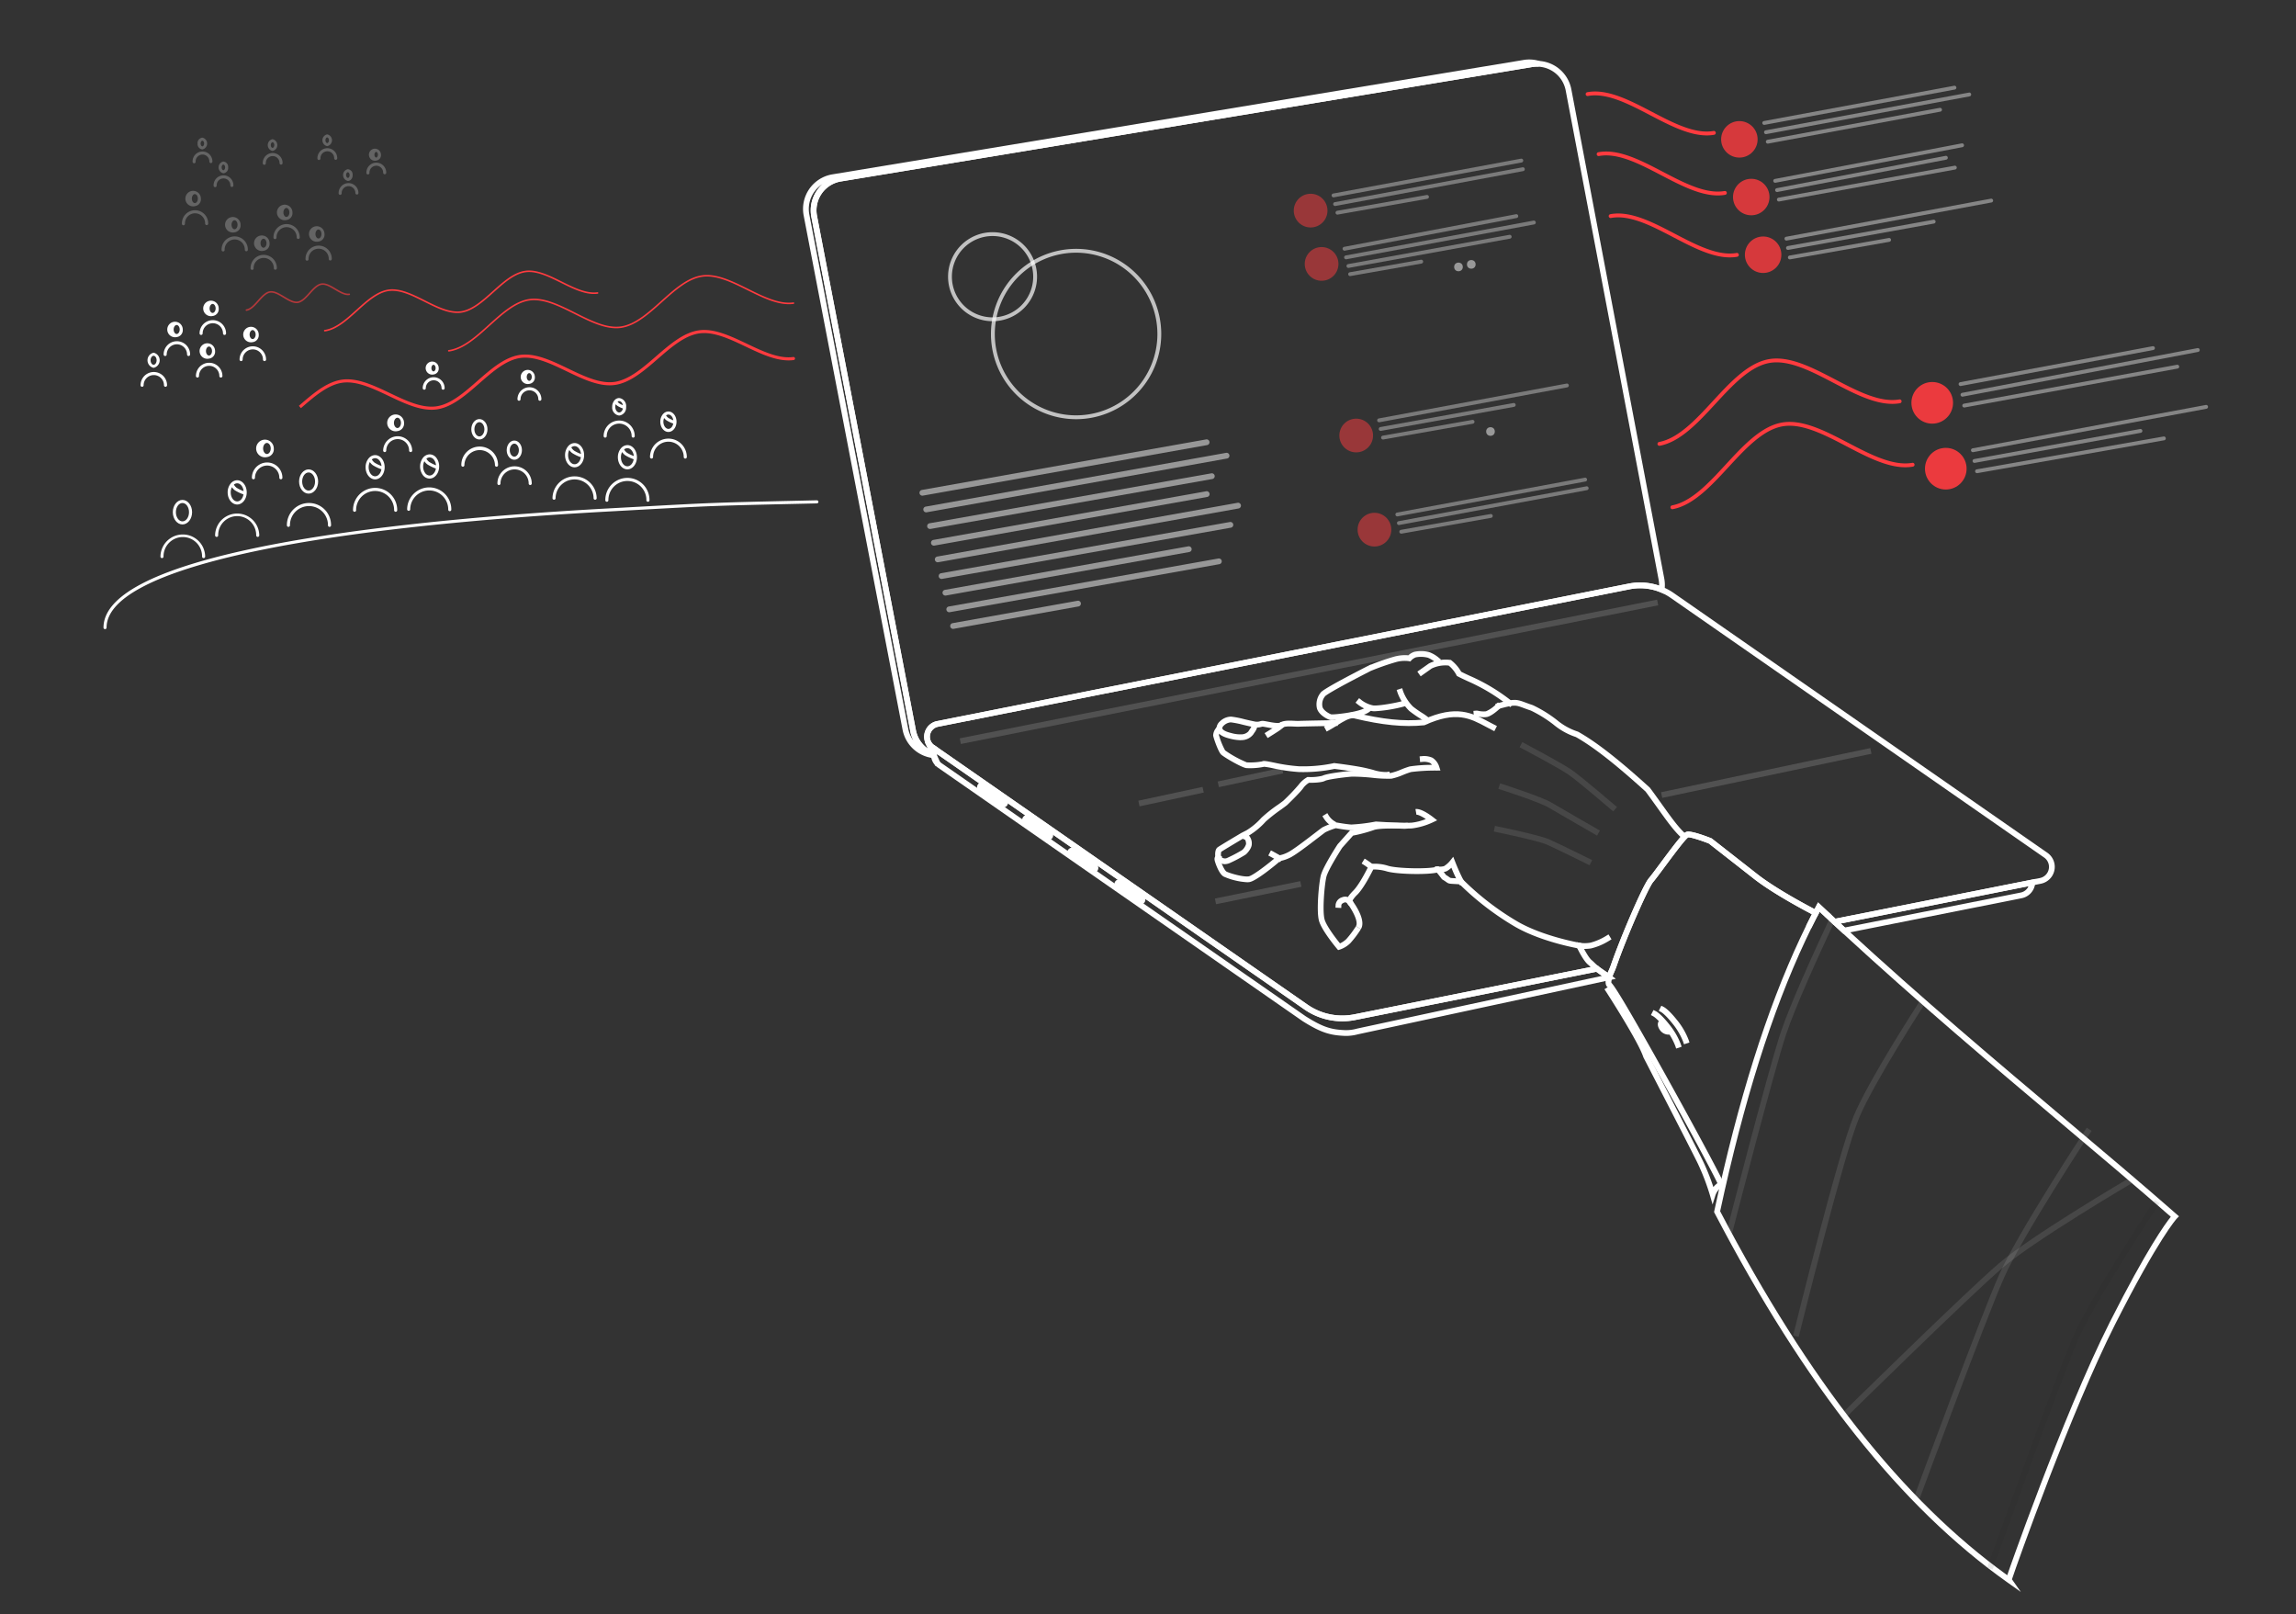 <svg xmlns="http://www.w3.org/2000/svg" viewBox="0 0 747.075 525.053"><rect x="0" y="0" width="747.075" height="525.053" fill="#333333" stroke="none"/><defs><style>.a{fill:#fff;}.b{opacity:0.24;}.c{opacity:0.15;}.d{opacity:0.35;}.e{opacity:0.49;}.f{opacity:0.4;}.g{opacity:0.1;}.h{fill:#1d1d1b;}.i{opacity:0.7;}.j{fill:#ff3b3f;}.k{opacity:0.63;}.l{opacity:0.5;}.m{opacity:0.8;}.n{opacity:0.9;}</style></defs><title>landing_illustration_mobie</title><path class="a" d="M100.417,160.584c-1.711,0-3.1-1.77-3.1-3.945s1.392-3.946,3.1-3.946,3.1,1.77,3.1,3.946S102.128,160.584,100.417,160.584Zm0-6.89c-1.159,0-2.1,1.321-2.1,2.945s.943,2.944,2.1,2.944,2.1-1.321,2.1-2.944S101.576,153.694,100.417,153.694Z"/><path class="a" d="M107.215,171.394a.5.5,0,0,1-.5-.5,6.184,6.184,0,1,0-12.367,0,.5.5,0,0,1-1,0,7.185,7.185,0,1,1,14.369,0A.5.5,0,0,1,107.215,171.394Z"/><path class="a" d="M59.366,170.605c-1.73,0-3.137-1.79-3.137-3.99s1.407-3.99,3.137-3.99,3.137,1.79,3.137,3.99S61.095,170.605,59.366,170.605Zm0-6.979c-1.178,0-2.136,1.341-2.136,2.989s.958,2.989,2.136,2.989,2.136-1.341,2.136-2.989S60.543,163.626,59.366,163.626Z"/><path class="a" d="M66.252,181.556a.5.5,0,0,1-.5-.5,6.271,6.271,0,1,0-12.541,0,.5.5,0,0,1-1,0,7.272,7.272,0,0,1,14.543,0A.5.5,0,0,1,66.252,181.556Z"/><path class="a" d="M155.986,142.97c-1.451,0-2.632-1.49-2.632-3.321s1.18-3.321,2.632-3.321,2.631,1.49,2.631,3.321S157.436,142.97,155.986,142.97Zm0-5.641c-.884,0-1.631,1.062-1.631,2.32s.747,2.32,1.631,2.32,1.63-1.063,1.63-2.32S156.869,137.329,155.986,137.329Z"/><path class="a" d="M161.552,151.822a.5.5,0,0,1-.5-.5,4.973,4.973,0,0,0-9.945,0,.5.5,0,0,1-1,0,5.974,5.974,0,1,1,11.947,0A.5.5,0,0,1,161.552,151.822Z"/><path class="a" d="M172.209,124.88a2.3,2.3,0,1,1,1.821-2.249A2.072,2.072,0,0,1,172.209,124.88Zm0-3.5c-.445,0-.821.572-.821,1.248s.376,1.248.821,1.248.82-.571.82-1.248S172.654,121.383,172.209,121.383Z"/><path class="a" d="M175.659,130.367a.5.5,0,0,1-.5-.5,2.892,2.892,0,1,0-5.784,0,.5.5,0,0,1-1,0,3.893,3.893,0,1,1,7.787,0A.5.5,0,0,1,175.659,130.367Z"/><path class="a" d="M129.323,140.241a2.741,2.741,0,1,1,2.143-2.675A2.457,2.457,0,0,1,129.323,140.241Zm0-4.35c-.619,0-1.143.767-1.143,1.674s.523,1.674,1.143,1.674,1.142-.767,1.142-1.674S129.943,135.892,129.323,135.892Z"/><path class="a" d="M133.615,147.067a.5.5,0,0,1-.5-.5,3.719,3.719,0,1,0-7.439,0,.5.5,0,1,1-1,0,4.721,4.721,0,0,1,9.441,0A.5.5,0,0,1,133.615,147.067Z"/><g class="b"><path class="a" d="M113.207,58.87a1.964,1.964,0,0,1-.073-3.834,1.74,1.74,0,0,1,1.614,1.87,2.185,2.185,0,0,1-.373,1.315,1.446,1.446,0,0,1-1.128.648Zm-.035-2.833h-.009c-.267.008-.554.393-.538.933s.333.9.593.9a.481.481,0,0,0,.348-.227,1.185,1.185,0,0,0,.19-.706C113.739,56.4,113.437,56.037,113.172,56.037Z"/></g><g class="b"><path class="a" d="M110.684,63.394a.5.5,0,0,1-.5-.486,3.244,3.244,0,0,1,.876-2.325,3.192,3.192,0,0,1,2.251-1.02,3.243,3.243,0,0,1,3.318,3.151.5.5,0,1,1-.993.03,2.231,2.231,0,0,0-2.3-2.181,2.209,2.209,0,0,0-1.557.706,2.244,2.244,0,0,0-.606,1.609.5.5,0,0,1-.481.515Z"/></g><g class="b"><path class="a" d="M122.4,52.247a1.959,1.959,0,1,1,1.558-1.917A1.768,1.768,0,0,1,122.4,52.247Zm0-2.834c-.268,0-.565.376-.565.916s.3.916.565.916.565-.376.565-.916S122.667,49.413,122.4,49.413Z"/></g><g class="b"><path class="a" d="M125.173,56.693a.5.5,0,0,1-.5-.5,2.231,2.231,0,1,0-4.461,0,.5.5,0,1,1-.993,0,3.224,3.224,0,1,1,6.447,0A.5.5,0,0,1,125.173,56.693Z"/></g><g class="b"><path class="a" d="M106.464,47.547a1.959,1.959,0,0,1,0-3.835,1.959,1.959,0,0,1,0,3.835Zm0-2.834c-.268,0-.565.376-.565.916s.3.916.565.916.565-.376.565-.916S106.731,44.713,106.464,44.713Z"/></g><g class="b"><path class="a" d="M109.237,51.993a.5.5,0,0,1-.5-.5,2.231,2.231,0,1,0-4.461,0,.5.5,0,1,1-.993,0,3.224,3.224,0,1,1,6.447,0A.5.5,0,0,1,109.237,51.993Z"/></g><g class="b"><path class="a" d="M72.683,56.373a1.959,1.959,0,0,1,0-3.835,1.768,1.768,0,0,1,1.558,1.917A1.747,1.747,0,0,1,72.683,56.373Zm0-2.834c-.268,0-.565.376-.565.916s.3.916.565.916.565-.376.565-.916S72.95,53.54,72.683,53.54Z"/></g><g class="b"><path class="a" d="M75.456,60.819a.5.5,0,0,1-.5-.5,2.231,2.231,0,1,0-4.461,0,.5.5,0,1,1-.993,0,3.224,3.224,0,1,1,6.447,0A.5.5,0,0,1,75.456,60.819Z"/></g><g class="b"><path class="a" d="M88.679,49.108a1.959,1.959,0,0,1,0-3.835,1.959,1.959,0,0,1,0,3.835Zm0-2.834c-.268,0-.565.376-.565.916s.3.916.565.916.565-.376.565-.916S88.947,46.274,88.679,46.274Z"/></g><g class="b"><path class="a" d="M91.453,53.554a.5.5,0,0,1-.5-.5,2.231,2.231,0,1,0-4.461,0,.5.5,0,1,1-.993,0,3.224,3.224,0,1,1,6.447,0A.5.5,0,0,1,91.453,53.554Z"/></g><g class="b"><path class="a" d="M65.844,48.611a1.747,1.747,0,0,1-1.558-1.917,1.768,1.768,0,0,1,1.558-1.917,1.959,1.959,0,0,1,0,3.835Zm0-2.834c-.267,0-.565.376-.565.916s.3.916.565.916.565-.376.565-.916S66.111,45.778,65.844,45.778Z"/></g><g class="b"><path class="a" d="M68.617,53.057a.5.5,0,0,1-.5-.5,2.231,2.231,0,1,0-4.461,0,.5.5,0,1,1-.993,0,3.224,3.224,0,1,1,6.447,0A.5.5,0,0,1,68.617,53.057Z"/></g><g class="b"><path class="a" d="M103.621,78.582a2.526,2.526,0,1,1,1.968-2.464A2.26,2.26,0,0,1,103.621,78.582Zm0-3.927c-.529,0-.975.67-.975,1.463s.446,1.463.975,1.463.975-.67.975-1.463S104.15,74.656,103.621,74.656Z"/></g><g class="b"><path class="a" d="M107.465,84.743a.5.5,0,0,1-.5-.5,3.283,3.283,0,1,0-6.565,0,.5.5,0,1,1-.993,0,4.276,4.276,0,1,1,8.551,0A.5.5,0,0,1,107.465,84.743Z"/></g><g class="b"><path class="a" d="M85.746,81.585a2.526,2.526,0,1,1,1.968-2.464A2.26,2.26,0,0,1,85.746,81.585Zm0-3.927c-.529,0-.975.67-.975,1.463s.446,1.463.975,1.463.975-.67.975-1.463S86.275,77.659,85.746,77.659Z"/></g><g class="b"><path class="a" d="M89.59,87.746a.5.5,0,0,1-.5-.5,3.283,3.283,0,1,0-6.565,0,.5.5,0,1,1-.993,0,4.276,4.276,0,1,1,8.551,0A.5.5,0,0,1,89.59,87.746Z"/></g><g class="b"><path class="a" d="M76.312,75.579a2.526,2.526,0,1,1,1.968-2.464A2.26,2.26,0,0,1,76.312,75.579Zm0-3.927c-.529,0-.975.67-.975,1.463s.446,1.463.975,1.463.975-.67.975-1.463S76.841,71.652,76.312,71.652Z"/></g><g class="b"><path class="a" d="M80.156,81.74a.5.5,0,0,1-.5-.5,3.283,3.283,0,1,0-6.565,0,.5.5,0,1,1-.993,0,4.276,4.276,0,1,1,8.551,0A.5.5,0,0,1,80.156,81.74Z"/></g><g class="b"><path class="a" d="M93.194,71.575a2.526,2.526,0,1,1,1.968-2.464A2.26,2.26,0,0,1,93.194,71.575Zm0-3.927c-.529,0-.975.67-.975,1.463s.446,1.463.975,1.463.975-.67.975-1.463S93.723,67.648,93.194,67.648Z"/></g><g class="b"><path class="a" d="M97.038,77.736a.5.5,0,0,1-.5-.5,3.283,3.283,0,1,0-6.565,0,.5.5,0,1,1-.993,0,4.276,4.276,0,1,1,8.551,0A.5.5,0,0,1,97.038,77.736Z"/></g><g class="b"><path class="a" d="M63.4,67.07a2.526,2.526,0,1,1,1.968-2.464A2.26,2.26,0,0,1,63.4,67.07Zm0-3.927c-.529,0-.975.67-.975,1.463s.446,1.463.975,1.463.975-.67.975-1.463S63.931,63.143,63.4,63.143Z"/></g><g class="b"><path class="a" d="M67.246,73.231a.5.5,0,0,1-.5-.5,3.283,3.283,0,1,0-6.565,0,.5.5,0,1,1-.993,0,4.276,4.276,0,1,1,8.551,0A.5.5,0,0,1,67.246,73.231Z"/></g><path class="a" d="M68,116.659a2.522,2.522,0,1,1,1.984-2.464A2.266,2.266,0,0,1,68,116.659Zm0-3.927c-.533,0-.983.67-.983,1.463s.45,1.463.983,1.463.983-.67.983-1.463S68.529,112.732,68,112.732Z"/><path class="a" d="M71.871,122.82a.5.5,0,0,1-.5-.5,3.309,3.309,0,0,0-6.618,0,.5.5,0,0,1-1,0,4.31,4.31,0,0,1,8.62,0A.5.5,0,0,1,71.871,122.82Z"/><path class="a" d="M49.978,119.662a2.522,2.522,0,0,1,0-4.928,2.522,2.522,0,0,1,0,4.928Zm0-3.927c-.533,0-.983.67-.983,1.463s.45,1.463.983,1.463.983-.67.983-1.463S50.511,115.735,49.978,115.735Z"/><path class="a" d="M53.852,125.823a.5.5,0,0,1-.5-.5,3.309,3.309,0,0,0-6.618,0,.5.5,0,1,1-1,0,4.31,4.31,0,0,1,8.62,0A.5.5,0,0,1,53.852,125.823Z"/><path class="a" d="M82.2,111.3a2.522,2.522,0,1,1,1.984-2.464A2.266,2.266,0,0,1,82.2,111.3Zm0-3.927c-.533,0-.983.67-.983,1.463s.45,1.463.983,1.463.983-.67.983-1.463S82.728,107.378,82.2,107.378Z"/><path class="a" d="M86.07,117.466a.5.5,0,0,1-.5-.5,3.309,3.309,0,0,0-6.618,0,.5.5,0,0,1-1,0,4.31,4.31,0,1,1,8.62,0A.5.5,0,0,1,86.07,117.466Z"/><path class="a" d="M57.486,109.652a2.522,2.522,0,1,1,1.984-2.464A2.266,2.266,0,0,1,57.486,109.652Zm0-3.927c-.533,0-.983.67-.983,1.463s.45,1.463.983,1.463.983-.67.983-1.463S58.018,105.725,57.486,105.725Z"/><path class="a" d="M61.36,115.813a.5.5,0,0,1-.5-.5,3.309,3.309,0,0,0-6.618,0,.5.5,0,1,1-1,0,4.31,4.31,0,0,1,8.62,0A.5.5,0,0,1,61.36,115.813Z"/><path class="a" d="M69.182,102.8a2.522,2.522,0,1,1,1.984-2.464A2.266,2.266,0,0,1,69.182,102.8Zm0-3.927c-.533,0-.983.67-.983,1.463s.45,1.463.983,1.463.983-.67.983-1.463S69.714,98.869,69.182,98.869Z"/><path class="a" d="M73.056,108.957a.5.5,0,0,1-.5-.5,3.309,3.309,0,0,0-6.618,0,.5.5,0,0,1-1,0,4.31,4.31,0,1,1,8.62,0A.5.5,0,0,1,73.056,108.957Z"/><path class="a" d="M141.057,121.82a2.123,2.123,0,1,1,1.693-2.079A1.918,1.918,0,0,1,141.057,121.82Zm0-3.157c-.369,0-.692.5-.692,1.078s.323,1.078.692,1.078.692-.5.692-1.078S141.426,118.663,141.057,118.663Z"/><path class="a" d="M144.172,126.774a.5.5,0,0,1-.5-.5,2.562,2.562,0,0,0-5.125,0,.5.5,0,0,1-1,0,3.563,3.563,0,0,1,7.127,0A.5.5,0,0,1,144.172,126.774Z"/><path class="a" d="M86.85,148.693a2.871,2.871,0,1,1,2.238-2.8A2.57,2.57,0,0,1,86.85,148.693Zm0-4.6c-.671,0-1.237.824-1.237,1.8s.567,1.8,1.237,1.8,1.237-.824,1.237-1.8S87.521,144.092,86.85,144.092Z"/><path class="a" d="M91.389,155.911a.5.5,0,0,1-.5-.5,3.962,3.962,0,1,0-7.925,0,.5.5,0,0,1-1,0,4.963,4.963,0,0,1,9.927,0A.5.5,0,0,1,91.389,155.911Z"/><path class="a" d="M122.056,155.942c-1.711,0-3.1-1.77-3.1-3.945a4.481,4.481,0,0,1,1.007-2.906.506.506,0,0,1,.109-.122,2.731,2.731,0,0,1,1.987-.917c1.711,0,3.1,1.77,3.1,3.945,0,.12,0,.238-.013.356v.011C125,154.367,123.669,155.942,122.056,155.942Zm-1.721-5.635a3.788,3.788,0,0,0-.381,1.689c0,1.624.943,2.944,2.1,2.944,1,0,1.833-.977,2.049-2.283a14.021,14.021,0,0,1-2.8-1.333A4.26,4.26,0,0,1,120.335,150.307Zm.653-.845a3.373,3.373,0,0,0,.914,1.057,11.863,11.863,0,0,0,2.237,1.081c-.139-1.437-1.02-2.548-2.083-2.548A1.664,1.664,0,0,0,120.987,149.462Z"/><path class="a" d="M128.74,166.484a.5.5,0,0,1-.5-.5,6.184,6.184,0,1,0-12.367,0,.5.5,0,0,1-1,0,7.185,7.185,0,1,1,14.369,0A.5.5,0,0,1,128.74,166.484Z"/><path class="a" d="M139.776,155.691h-.022a2.8,2.8,0,0,1-2.228-1.228,4.772,4.772,0,0,1,.05-5.475,2.855,2.855,0,0,1,2.25-1.187,2.805,2.805,0,0,1,2.229,1.228,4.553,4.553,0,0,1,.838,2.745h0C142.872,153.94,141.476,155.691,139.776,155.691Zm-1.69-5.648a3.738,3.738,0,0,0-.4,1.683,3.551,3.551,0,0,0,.641,2.14,1.831,1.831,0,0,0,1.433.823h.014c.991,0,1.83-.966,2.055-2.264a14.019,14.019,0,0,1-2.784-1.359A4.258,4.258,0,0,1,138.086,150.044Zm.66-.839a3.374,3.374,0,0,0,.9,1.062,11.849,11.849,0,0,0,2.227,1.1,3.43,3.43,0,0,0-.626-1.743,1.832,1.832,0,0,0-1.434-.823H139.8A1.661,1.661,0,0,0,138.746,149.205Z"/><path class="a" d="M146.345,166.294h0a.5.5,0,0,1-.5-.505,6.183,6.183,0,1,0-12.366-.113.5.5,0,0,1-.5.5h0a.5.5,0,0,1-.5-.505,7.184,7.184,0,0,1,7.182-7.119h.068a7.184,7.184,0,0,1,7.118,7.25A.5.5,0,0,1,146.345,166.294Z"/><path class="a" d="M186.957,152.021c-1.711,0-3.1-1.77-3.1-3.945a4.479,4.479,0,0,1,1.008-2.908.507.507,0,0,1,.107-.119,2.729,2.729,0,0,1,1.988-.919c1.711,0,3.1,1.77,3.1,3.945S188.668,152.021,186.957,152.021Zm-1.721-5.635a3.788,3.788,0,0,0-.381,1.689c0,1.624.943,2.944,2.1,2.944,1,0,1.834-.977,2.049-2.283a14.02,14.02,0,0,1-2.8-1.333A4.25,4.25,0,0,1,185.237,146.386Zm.652-.846a3.374,3.374,0,0,0,.915,1.057,11.879,11.879,0,0,0,2.237,1.081c-.139-1.437-1.02-2.548-2.083-2.548A1.666,1.666,0,0,0,185.889,145.54Z"/><path class="a" d="M193.641,162.563a.5.5,0,0,1-.5-.5,6.184,6.184,0,0,0-12.367,0,.5.5,0,0,1-1,0,7.185,7.185,0,0,1,14.369,0A.5.5,0,0,1,193.641,162.563Z"/><path class="a" d="M204.142,152.688c-1.711,0-3.1-1.77-3.1-3.945a4.481,4.481,0,0,1,1.007-2.906.506.506,0,0,1,.109-.122,2.731,2.731,0,0,1,1.987-.917c1.711,0,3.1,1.77,3.1,3.945,0,.12,0,.238-.013.356v.011C207.086,151.114,205.756,152.688,204.142,152.688Zm-1.721-5.635a3.788,3.788,0,0,0-.381,1.689c0,1.624.943,2.944,2.1,2.944,1,0,1.833-.977,2.049-2.283a14.021,14.021,0,0,1-2.8-1.333A4.26,4.26,0,0,1,202.421,147.054Zm.653-.845a3.373,3.373,0,0,0,.914,1.057,11.863,11.863,0,0,0,2.237,1.081c-.139-1.437-1.02-2.548-2.083-2.548A1.664,1.664,0,0,0,203.074,146.208Z"/><path class="a" d="M210.826,163.23a.5.5,0,0,1-.5-.5,6.184,6.184,0,1,0-12.367,0,.5.5,0,1,1-1,0,7.185,7.185,0,1,1,14.369,0A.5.5,0,0,1,210.826,163.23Z"/><path class="a" d="M77.175,164.117c-1.711,0-3.1-1.77-3.1-3.945a4.479,4.479,0,0,1,1.008-2.908.5.5,0,0,1,.107-.119,2.73,2.73,0,0,1,1.988-.919c1.711,0,3.1,1.77,3.1,3.946S78.886,164.117,77.175,164.117Zm-1.721-5.635a3.788,3.788,0,0,0-.381,1.689c0,1.624.943,2.944,2.1,2.944,1,0,1.833-.977,2.049-2.283a14.042,14.042,0,0,1-2.8-1.333A4.246,4.246,0,0,1,75.455,158.482Zm.652-.846a3.37,3.37,0,0,0,.915,1.057,11.844,11.844,0,0,0,2.237,1.08c-.139-1.437-1.02-2.547-2.083-2.547A1.664,1.664,0,0,0,76.107,157.637Z"/><path class="a" d="M83.859,174.659a.5.5,0,0,1-.5-.5,6.184,6.184,0,1,0-12.367,0,.5.5,0,1,1-1,0,7.185,7.185,0,0,1,14.369,0A.5.5,0,0,1,83.859,174.659Z"/><path class="a" d="M201.47,135.179a2.613,2.613,0,0,1-2.274-2.847,3.213,3.213,0,0,1,.713-2.069.505.505,0,0,1,.1-.117,2.014,2.014,0,0,1,1.456-.662,2.612,2.612,0,0,1,2.273,2.847c0,.081,0,.162-.008.242,0,.011,0,.021,0,.032A2.548,2.548,0,0,1,201.47,135.179Zm-1.132-3.678a2.485,2.485,0,0,0-.141.83c0,1,.583,1.846,1.273,1.846.558,0,1.046-.553,1.212-1.294a9,9,0,0,1-1.816-.881A2.981,2.981,0,0,1,200.338,131.5Zm.617-.852a2.08,2.08,0,0,0,.5.547,6.7,6.7,0,0,0,1.229.613c-.16-.756-.653-1.324-1.219-1.324A.926.926,0,0,0,200.955,130.649Z"/><path class="a" d="M206.024,142.361a.5.5,0,0,1-.5-.5,4.053,4.053,0,1,0-8.107,0,.5.5,0,0,1-1,0,5.054,5.054,0,1,1,10.109,0A.5.5,0,0,1,206.024,142.361Z"/><path class="a" d="M167.348,149.557c-1.368,0-2.482-1.4-2.482-3.122s1.113-3.122,2.482-3.122,2.481,1.4,2.481,3.122S168.716,149.557,167.348,149.557Zm0-5.244c-.8,0-1.481.971-1.481,2.121s.678,2.121,1.481,2.121,1.48-.971,1.48-2.121S168.15,144.313,167.348,144.313Z"/><path class="a" d="M172.522,157.784a.5.5,0,0,1-.5-.5,4.587,4.587,0,0,0-9.174,0,.5.5,0,1,1-1,0,5.588,5.588,0,0,1,11.176,0A.5.5,0,0,1,172.522,157.784Z"/><path class="a" d="M217.487,140.519c-1.455,0-2.638-1.494-2.638-3.33a3.771,3.771,0,0,1,.841-2.436.508.508,0,0,1,.109-.121,2.327,2.327,0,0,1,1.688-.773c1.455,0,2.638,1.494,2.638,3.33S218.942,140.519,217.487,140.519Zm-1.393-4.535a3.031,3.031,0,0,0-.244,1.205c0,1.262.75,2.329,1.637,2.329.742,0,1.388-.746,1.579-1.729a11.271,11.271,0,0,1-2.247-1.08A3.532,3.532,0,0,1,216.095,135.983Zm.634-.849a2.663,2.663,0,0,0,.685.769,9,9,0,0,0,1.677.821c-.156-1.049-.827-1.865-1.6-1.865A1.245,1.245,0,0,0,216.729,135.135Z"/><path class="a" d="M222.977,149.177a.5.5,0,0,1-.5-.5,4.989,4.989,0,0,0-9.979,0,.5.5,0,0,1-1,0,5.99,5.99,0,0,1,11.981,0A.5.5,0,0,1,222.977,149.177Z"/><path class="a" d="M34.177,204.663a.5.5,0,0,1-.5-.5c0-10.221,16.315-18.87,48.493-25.7,27.917-5.93,68.036-10.454,116.019-13.083l8.125-.447c25.729-1.417,25.729-1.417,54.757-2.072l4.712-.106h.011a.5.5,0,0,1,.011,1l-4.712.107c-29.012.654-29.012.654-54.725,2.07l-8.126.447c-103.949,5.7-163.566,19.469-163.566,37.788A.5.5,0,0,1,34.177,204.663Z"/><path class="a" d="M304.832,246.929l-1.279-.455a11.441,11.441,0,0,1-7.374-8.587L264,70.582a11.422,11.422,0,0,1,9.049-13.359l224.9-37.214a11.384,11.384,0,0,1,13.335,9.053l30.229,159.089a11.4,11.4,0,0,1,.081,3.813l-.179,1.2-1.115-.474a16.115,16.115,0,0,0-2.309-.779,17.379,17.379,0,0,0-7.691-.22L305.238,236.418a3.316,3.316,0,0,0-1.247,5.973l1.455,1.015-.335.715a3.235,3.235,0,0,0-.305,1.453ZM500.1,21.679a9.631,9.631,0,0,0-1.822.176L273.38,59.069a9.534,9.534,0,0,0-7.538,11.159L298.02,237.534a9.569,9.569,0,0,0,5.066,6.7q.021-.081.044-.162l-.211-.147a5.191,5.191,0,0,1,1.954-9.35l225.063-44.728a19.243,19.243,0,0,1,8.524.244c.465.119.927.257,1.381.412a9.7,9.7,0,0,0-.168-2.005L509.443,29.415a9.526,9.526,0,0,0-8.8-7.72C500.466,21.685,500.285,21.679,500.1,21.679Z"/><path class="a" d="M304.437,246.789l-.366-.13-.287-.028a11.471,11.471,0,0,1-10.1-9.206L261.5,70.126a11.407,11.407,0,0,1,9.049-13.359l224.9-37.213a11.435,11.435,0,0,1,5.532.311l-.334,1.831a9.563,9.563,0,0,0-2.367.16L273.38,59.069a9.534,9.534,0,0,0-7.538,11.159L298.02,237.534a9.562,9.562,0,0,0,6.162,7.175l.3.106.416.04-.01.1.178.063-.253.711-.1.988-.247-.024ZM267.619,59.9a9.558,9.558,0,0,0-4.277,9.873l32.179,167.3a9.456,9.456,0,0,0,1.736,3.907,11.332,11.332,0,0,1-1.077-3.091L264,70.582a11.33,11.33,0,0,1,1.756-8.554A11.5,11.5,0,0,1,267.619,59.9Z"/><path class="a" d="M438.1,336.99c-.244,0-.5-.006-.771-.02-4.444-.215-7.454-.962-13.537-4.819L305.114,249.667a5.039,5.039,0,0,1-2.077-3.122l-.087,0-.019-.937v-.054l-.032-.756.079,0a5.074,5.074,0,0,1,.435-1.472l.471-1.005,4.469,3.1,117.134,81.412a19.8,19.8,0,0,0,15.1,3.15l79.267-15.857.338.261c.716.552,1.551,1.125,2.287,1.63l.25.168c.651.438,1.166.783,1.433.991l1.593,1.234-83.019,17.866c-.33.071-.633.14-.92.2A15.2,15.2,0,0,1,438.1,336.99ZM304.8,245.511l.006.147a3.116,3.116,0,0,0,1.374,2.47l118.645,82.461c5.728,3.631,8.406,4.305,12.591,4.508a12.649,12.649,0,0,0,3.98-.446c.293-.067.6-.137.94-.209l78.923-16.984c-.608-.417-1.263-.87-1.875-1.326l-78.436,15.691a21.685,21.685,0,0,1-16.537-3.449l-119.6-83.126C304.808,245.334,304.8,245.422,304.8,245.511Z"/><path class="a" d="M436.774,332.233a21.684,21.684,0,0,1-12.357-3.86L306.357,246.317l-3.438-2.388a5.191,5.191,0,0,1,1.954-9.35l225.063-44.728a19.255,19.255,0,0,1,8.524.243,18.018,18.018,0,0,1,2.574.87,18.922,18.922,0,0,1,3.567,1.948l121.58,84.5a5.585,5.585,0,0,1-2.1,10.064h0l-2.618.519-64.806,12.88-.35-.323q-1.082-1-2.163-2.012c-.69-.638-1.382-1.287-2.076-1.938q-.212.41-.42.821l-.425.84-.839-.429c-.521-.266-12.846-6.589-19.769-12.014-6.551-5.143-13.659-10.692-14.609-11.433-2.658-1.043-5.891-2.06-6.683-2-1.02.675-5.088,6.156-7.535,9.453-1.666,2.243-3.1,4.18-3.891,5.1-1.526,1.79-8.565,17.717-11.945,27.508-.244.7-.535,1.377-.791,1.973a14.957,14.957,0,0,0-.672,1.737l-.37,1.352-1.108-.858c-.218-.169-.734-.515-1.332-.917l-.254-.171c-.652-.448-1.371-.941-2.038-1.438l-78.436,15.691A21.428,21.428,0,0,1,436.774,332.233Zm96.89-140.871a17.324,17.324,0,0,0-3.363.328L305.238,236.418a3.316,3.316,0,0,0-1.247,5.973l4.362,3.031,117.134,81.412a19.8,19.8,0,0,0,15.1,3.15l79.267-15.857.338.261c.716.552,1.551,1.125,2.287,1.63l.25.168.391.263c.1-.247.211-.5.323-.761.256-.6.521-1.211.742-1.846,3.066-8.878,10.318-25.8,12.29-28.111.746-.876,2.167-2.79,3.812-5.006,5.881-7.924,7.56-9.916,8.552-10.153,1.488-.353,6.08,1.367,7.987,2.121l.126.05.106.083s7.682,5.994,14.72,11.52c5.847,4.583,15.7,9.855,18.633,11.389q.286-.551.576-1.1l.574-1.085,1.587,1.488q1.139,1.069,2.278,2.128.906.851,1.8,1.682l66.49-13.212a3.71,3.71,0,0,0,1.391-6.685l-121.578-84.5a17.061,17.061,0,0,0-3.221-1.759,16.127,16.127,0,0,0-2.32-.784A17.268,17.268,0,0,0,533.664,191.362ZM663.9,286.557h0Z"/><path class="a" d="M599.745,303.737l-.351-.323c-1.033-.951-2.059-1.9-3.092-2.867l-1.338-1.248,67.326-13.38-.074,1.214a5.431,5.431,0,0,1-4.4,5.062Zm-.823-3.312q.7.645,1.392,1.288l57.134-11.356a3.51,3.51,0,0,0,2.591-2.078Z"/><path class="a" d="M303.358,246.415l-.1-.617a1.24,1.24,0,0,1-.014-.207v-.625h1.25v.625l.1.617Z"/><g class="c"><rect class="a" x="310.248" y="217.614" width="231.339" height="1.875" transform="translate(-34.44 87.244) rotate(-11.244)"/></g><g class="c"><rect class="a" x="539.922" y="250.52" width="69.574" height="1.875" transform="translate(-39.522 124.016) rotate(-11.91)"/></g><g class="d"><path class="a" d="M433.909,64.2a.625.625,0,0,1-.114-1.24l61.095-11.34a.625.625,0,0,1,.228,1.229l-61.095,11.34A.639.639,0,0,1,433.909,64.2Z"/></g><g class="e"><path class="a" d="M300.117,161.249a.938.938,0,0,1-.163-1.861l92.521-16.449a.938.938,0,0,1,.328,1.846l-92.521,16.449A.957.957,0,0,1,300.117,161.249Z"/></g><g class="e"><path class="a" d="M301.367,166.665a.938.938,0,0,1-.164-1.861l97.73-17.49a.937.937,0,0,1,.331,1.846l-97.73,17.49A.942.942,0,0,1,301.367,166.665Z"/></g><g class="e"><path class="a" d="M302.617,172.081a.938.938,0,0,1-.162-1.861l91.688-16.24a.937.937,0,0,1,.327,1.846l-91.688,16.24A.95.95,0,0,1,302.617,172.081Z"/></g><g class="e"><path class="a" d="M303.867,177.5a.938.938,0,0,1-.164-1.861l88.772-15.824a.937.937,0,0,1,.33,1.846l-88.772,15.824A.935.935,0,0,1,303.867,177.5Z"/></g><g class="e"><path class="a" d="M305.117,182.913a.938.938,0,0,1-.164-1.861l97.73-17.49a.937.937,0,0,1,.331,1.846l-97.73,17.49A.942.942,0,0,1,305.117,182.913Z"/></g><g class="e"><path class="a" d="M306.367,188.33a.938.938,0,0,1-.162-1.861l93.98-16.657a.937.937,0,0,1,.327,1.846l-93.98,16.657A.95.95,0,0,1,306.367,188.33Z"/></g><g class="e"><path class="a" d="M307.617,193.746a.938.938,0,0,1-.164-1.861l79.189-14.157a.937.937,0,1,1,.33,1.846l-79.189,14.157A.93.93,0,0,1,307.617,193.746Z"/></g><g class="e"><path class="a" d="M308.866,199.162a.938.938,0,0,1-.163-1.861l87.73-15.616a.937.937,0,0,1,.328,1.846l-87.73,15.616A.923.923,0,0,1,308.866,199.162Z"/></g><g class="e"><path class="a" d="M310.116,204.578a.938.938,0,0,1-.164-1.861l40.65-7.283a.937.937,0,0,1,.331,1.846l-40.65,7.283A.942.942,0,0,1,310.116,204.578Z"/></g><g class="d"><path class="a" d="M434.419,67.008a.625.625,0,0,1-.114-1.24L495.4,54.428a.625.625,0,0,1,.228,1.229L434.534,67A.639.639,0,0,1,434.419,67.008Z"/></g><g class="d"><path class="a" d="M435.184,69.813a.625.625,0,0,1-.108-1.24l29.136-5.135a.625.625,0,0,1,.217,1.231L435.293,69.8A.634.634,0,0,1,435.184,69.813Z"/></g><g class="d"><path class="a" d="M437.479,81.543a.625.625,0,0,1-.116-1.239l55.91-10.618a.625.625,0,0,1,.233,1.228L437.6,81.532A.614.614,0,0,1,437.479,81.543Z"/></g><g class="d"><path class="a" d="M437.989,84.348a.625.625,0,0,1-.114-1.24L498.97,71.768A.625.625,0,1,1,499.2,73L438.1,84.337A.639.639,0,0,1,437.989,84.348Z"/></g><g class="d"><path class="a" d="M438.754,87.153a.625.625,0,0,1-.111-1.24L491.111,76.4a.625.625,0,1,1,.223,1.23l-52.468,9.513A.617.617,0,0,1,438.754,87.153Z"/></g><g class="d"><path class="a" d="M439.3,89.809a.625.625,0,0,1-.107-1.24L462.318,84.5a.625.625,0,1,1,.216,1.231L439.41,89.8A.627.627,0,0,1,439.3,89.809Z"/></g><g class="d"><path class="a" d="M448.737,137.363a.625.625,0,0,1-.114-1.24l61.095-11.34a.625.625,0,1,1,.228,1.229l-61.095,11.34A.639.639,0,0,1,448.737,137.363Z"/></g><g class="d"><path class="a" d="M449.247,140.168a.625.625,0,0,1-.11-1.24l43.288-7.813a.625.625,0,1,1,.222,1.23l-43.288,7.813A.61.61,0,0,1,449.247,140.168Z"/></g><g class="d"><path class="a" d="M450.012,142.973a.625.625,0,0,1-.108-1.24L479.04,136.6a.625.625,0,0,1,.217,1.231l-29.136,5.135A.634.634,0,0,1,450.012,142.973Z"/></g><g class="d"><path class="a" d="M454.674,167.985a.625.625,0,0,1-.114-1.24l61.095-11.34a.625.625,0,1,1,.228,1.229l-61.095,11.34A.639.639,0,0,1,454.674,167.985Z"/></g><g class="d"><path class="a" d="M455.184,170.79a.625.625,0,0,1-.114-1.24l61.1-11.34a.625.625,0,0,1,.228,1.229l-61.1,11.34A.639.639,0,0,1,455.184,170.79Z"/></g><g class="d"><path class="a" d="M455.949,173.6a.625.625,0,0,1-.108-1.24l29.136-5.135a.625.625,0,0,1,.217,1.231l-29.136,5.135A.634.634,0,0,1,455.949,173.6Z"/></g><g class="f"><path class="a" d="M574.054,40.618a.625.625,0,0,1-.114-1.24L635.832,27.9a.625.625,0,0,1,.228,1.229L574.169,40.608A.639.639,0,0,1,574.054,40.618Z"/></g><g class="f"><path class="a" d="M574.62,43.636a.625.625,0,0,1-.114-1.24L640.64,30.121a.625.625,0,1,1,.228,1.229L574.735,43.625A.639.639,0,0,1,574.62,43.636Z"/></g><g class="f"><path class="a" d="M575.206,46.721a.625.625,0,0,1-.114-1.24l56.053-10.394a.625.625,0,0,1,.228,1.229L575.321,46.711A.639.639,0,0,1,575.206,46.721Z"/></g><g class="f"><path class="a" d="M577.618,59.455a.625.625,0,0,1-.116-1.239l60.8-11.569a.625.625,0,1,1,.233,1.228l-60.8,11.569A.64.64,0,0,1,577.618,59.455Z"/></g><g class="f"><path class="a" d="M578.223,62.462a.625.625,0,0,1-.117-1.239l54.91-10.511a.625.625,0,1,1,.236,1.227l-54.91,10.511A.632.632,0,0,1,578.223,62.462Z"/></g><g class="f"><path class="a" d="M578.809,65.548a.625.625,0,0,1-.111-1.24l57.26-10.394a.625.625,0,1,1,.223,1.23l-57.26,10.394A.617.617,0,0,1,578.809,65.548Z"/></g><g class="f"><path class="a" d="M581.27,78.262a.625.625,0,0,1-.114-1.239l66.622-12.389a.625.625,0,1,1,.228,1.229L581.385,78.251A.613.613,0,0,1,581.27,78.262Z"/></g><g class="f"><path class="a" d="M581.778,81.289a.625.625,0,0,1-.11-1.24l47.391-8.561a.625.625,0,1,1,.222,1.23l-47.391,8.561A.606.606,0,0,1,581.778,81.289Z"/></g><g class="f"><path class="a" d="M582.383,84.375a.625.625,0,0,1-.108-1.24l32.294-5.712a.625.625,0,0,1,.217,1.231l-32.294,5.712A.634.634,0,0,1,582.383,84.375Z"/></g><g class="f"><path class="a" d="M637.924,125.569a.625.625,0,0,1-.114-1.239l62.607-11.7a.625.625,0,1,1,.229,1.229l-62.607,11.7A.619.619,0,0,1,637.924,125.569Z"/></g><g class="f"><path class="a" d="M638.554,129.034a.625.625,0,0,1-.116-1.239L715,113.25a.625.625,0,1,1,.233,1.228l-76.559,14.545A.614.614,0,0,1,638.554,129.034Z"/></g><g class="f"><path class="a" d="M639.13,132.561a.625.625,0,0,1-.112-1.24l69.318-12.655a.625.625,0,0,1,.225,1.23l-69.318,12.655A.647.647,0,0,1,639.13,132.561Z"/></g><g class="f"><path class="a" d="M641.942,147.091a.625.625,0,0,1-.114-1.239l75.88-14.11a.625.625,0,1,1,.228,1.229l-75.88,14.11A.613.613,0,0,1,641.942,147.091Z"/></g><g class="f"><path class="a" d="M642.463,150.58a.625.625,0,0,1-.11-1.24l53.987-9.775a.625.625,0,1,1,.222,1.23l-53.987,9.775A.606.606,0,0,1,642.463,150.58Z"/></g><g class="f"><path class="a" d="M643.285,153.924a.625.625,0,0,1-.107-1.24L703.965,142a.625.625,0,1,1,.216,1.231l-60.788,10.687A.627.627,0,0,1,643.285,153.924Z"/></g><g class="c"><rect class="a" x="395.215" y="289.451" width="28.341" height="1.875" transform="translate(-49.78 87.684) rotate(-11.529)"/></g><g class="c"><rect class="a" x="396.181" y="251.961" width="21.368" height="1.875" transform="translate(-44.03 91.064) rotate(-12.12)"/></g><g class="c"><rect class="a" x="370.35" y="258.21" width="21.368" height="1.875" transform="translate(-45.918 85.779) rotate(-12.12)"/></g><path class="a" d="M657.542,517.867l-4.453-3.157c-34.668-24.577-65.813-63.866-95.212-120.115l-.157-.3.071-.331c7.8-36.273,16.965-65.379,28.034-88.981.652-1.392,1.258-2.654,1.852-3.86.792-1.618,1.547-3.109,2.3-4.557.321-.637.662-1.286,1-1.929l.574-1.085,1.61,1.509q1.128,1.058,2.256,2.106,1.083,1.018,2.155,2.005c1.034.965,2.057,1.913,3.088,2.862,24.69,22.752,49.386,43.557,71.175,61.913,12.98,10.935,25.24,21.263,36.425,31.077l.74.649-.682.7c-.057.059-5.811,6.24-20.126,34.5-14.157,27.963-31.955,78.034-33.54,82.891ZM559.7,394.027c28.914,55.247,59.484,93.994,93.421,118.4.427-1.307,1.252-3.608,2.76-7.8,1.734-4.819,4.55-12.515,8.118-21.816,5.977-15.581,14.738-37.385,22.53-52.776,11.986-23.667,17.957-31.915,19.809-34.21-10.984-9.62-23-19.741-35.7-30.443-21.8-18.369-46.516-39.188-71.238-61.968-1.033-.951-2.059-1.9-3.092-2.866q-1.075-.991-2.158-2.008c-.69-.638-1.382-1.287-2.076-1.937q-.213.41-.42.82c-.756,1.446-1.5,2.923-2.289,4.527-.589,1.2-1.189,2.448-1.836,3.829C576.549,329.179,567.445,358.048,559.7,394.027Z"/><path class="a" d="M524.484,318.145l-1.809-.494a15.577,15.577,0,0,1,.757-1.963c.259-.594.526-1.209.748-1.847,3.066-8.877,10.318-25.8,12.29-28.111.747-.876,2.237-2.883,3.814-5.008,5.881-7.922,7.559-9.914,8.55-10.151,1.482-.35,6.079,1.366,7.986,2.121l.126.05.106.083s7.682,5.994,14.72,11.52c6.8,5.327,18.95,11.558,19.465,11.82l.843.431-.439.839c-.749,1.434-1.5,2.911-2.283,4.515l-1.683-.825c.641-1.31,1.258-2.537,1.871-3.724-2.965-1.55-12.947-6.89-18.931-11.58-6.552-5.143-13.66-10.692-14.609-11.433-2.656-1.042-5.856-2.06-6.682-2-1.019.674-5.087,6.154-7.534,9.451-1.666,2.244-3.1,4.182-3.893,5.107-1.526,1.791-8.564,17.718-11.945,27.508-.247.708-.541,1.384-.8,1.982A14.261,14.261,0,0,0,524.484,318.145Zm24.889-45.786"/><path class="a" d="M559.532,386.466a8.729,8.729,0,0,0-.45-1.018l-.092-.2c-4.832-10.114-33.273-61.431-35.839-64.074-.76-.439-.942-1.732-.471-3.5l1.811.483a3.908,3.908,0,0,0-.171,1.566c.815.783,3.62,4.813,17.3,29.358,8.854,15.892,17.09,31.177,19.159,35.553l.09.195a6.177,6.177,0,0,1,.5,1.226Zm-35.506-66.947.029.013Z"/><polygon class="a" points="590.573 297.917 590.331 297.805 590.811 297 591.15 296.133 590.937 296.79 591.292 296.196 590.937 296.79 590.573 297.917"/><path class="a" d="M431.673,237.972l-.892-1.649.825-.446c.882-.477,1.749-1.022,2.585-1.549,2.264-1.425,4.4-2.773,6.508-2.529l.113.02c9.073,2.189,15.936,2.889,22.223,2.265,10.874-4.905,15.965-2.181,21.354.7.606.324,1.219.652,1.849.973l.835.426-.851,1.67-.836-.426c-.64-.327-1.265-.66-1.881-.99-5.21-2.785-9.709-5.19-19.835-.583l-.14.063-.153.016c-6.535.671-13.613-.031-22.945-2.278-1.451-.13-3.29,1.029-5.243,2.258-.863.543-1.755,1.1-2.692,1.611Z"/><path class="a" d="M547.747,273.13l-.691-.633c-2.423-2.217-4.757-5.48-7.711-9.612-1.16-1.621-2.472-3.456-3.907-5.387-9.936-9-16.946-14.484-22.7-17.743a22.066,22.066,0,0,1-7.269-4.041,40.8,40.8,0,0,0-7.371-4.568c-.989-.327-1.77-.618-2.4-.852-2.614-.973-2.886-1.074-7.734.23l-.905.244-.487-1.81.905-.244c5.275-1.42,5.917-1.278,8.875-.177.659.245,1.406.523,2.384.846l.1.04a42.284,42.284,0,0,1,7.743,4.782,20.429,20.429,0,0,0,6.774,3.776l.208.086c5.913,3.331,13.07,8.915,23.2,18.1l.123.135c1.467,1.972,2.8,3.84,3.981,5.488,2.891,4.042,5.175,7.235,7.452,9.319l.691.633Z"/><path class="a" d="M519.047,315.873a18.126,18.126,0,0,1-1.61-1.42c-.258-.25-.481-.465-.666-.61-1.371-1.065-2.982-4.183-3.571-5.387-2.383-.447-12.846-2.6-20.619-7.2a92.425,92.425,0,0,1-17.649-13.58c-.914-.068-1.563-.1-2.038-.13-1.368-.075-1.578-.087-2.35-.644-.245-.176-.58-.418-1.195-.785l-.163-.1-.112-.152c-.516-.7-1.16-1.525-1.567-1.991-3.359.735-12.94.546-16.235-.395a14.612,14.612,0,0,0-4.445-.629c-.75,1.518-3.111,6.118-5.15,8.169a8.685,8.685,0,0,0-1.615,1.991c1.119,1.515,4.491,6.5,2.73,9.273l-1.582-1.006c.885-1.393-1.147-5.19-2.873-7.442-.77-1.115.779-2.892,2.009-4.135,2.186-2.2,5-8.083,5.026-8.142l.211-.444.485-.079a14.311,14.311,0,0,1,5.719.642c3.141.9,13.409,1.07,15.7.265l.5-.177.41.343a21.689,21.689,0,0,1,2.074,2.494c.586.356.933.606,1.169.776.327.236.327.236,1.356.292.544.03,1.314.072,2.441.16l.364.028.249.267a89.006,89.006,0,0,0,17.485,13.512c8.334,4.932,20.34,7.031,20.46,7.051l.483.083.208.444c.747,1.6,2.287,4.4,3.239,5.144.264.208.519.454.815.739a16.218,16.218,0,0,0,1.449,1.281Z"/><path class="a" d="M435.389,309.075l-.395-.468c-.2-.241-4.99-5.947-5.829-9.084-.872-3.26-.037-12.078.576-14.664.644-2.716,4.971-9.41,5.462-10.164l.086-.113,4-4.477.311-.06a50.039,50.039,0,0,0,6.681-1.753c1.78-.707,5.775-.673,9.3-.644,1.49.013,2.9.025,3.764-.033a17.244,17.244,0,0,0,4.595-1.177c-1.263-.826-2.558-1.478-3.057-1.389l-.321-1.847c1.827-.316,4.954,2,5.867,2.712l1.193.936-1.371.649a22.8,22.8,0,0,1-6.784,1.987c-.936.062-2.311.051-3.9.037-3.016-.026-7.15-.06-8.588.511a48.036,48.036,0,0,1-6.705,1.79l-3.531,3.953c-1.315,2.024-4.694,7.5-5.17,9.513-.626,2.642-1.32,11.014-.589,13.747.55,2.056,3.5,5.969,5.025,7.845a7.226,7.226,0,0,0,2.059-1.4,31.467,31.467,0,0,0,3.146-4.2l1.586,1a32.67,32.67,0,0,1-3.413,4.528,8.939,8.939,0,0,1-3.4,2.089Z"/><path class="a" d="M491.423,230.049l-.739-.577a59.771,59.771,0,0,0-13.164-7.893c-1.127-.52-2.193-1.011-3.221-1.552l-.281-.147-.134-.287a9.8,9.8,0,0,0-2.521-3.08,10.252,10.252,0,0,0-5.49.946l-3.611,2.552-1.082-1.531,3.753-2.644a12.228,12.228,0,0,1,6.863-1.174l.306.021.234.2a12.455,12.455,0,0,1,3.1,3.628c.907.466,1.861.906,2.867,1.37a61.433,61.433,0,0,1,13.532,8.117l.739.577Z"/><path class="a" d="M433.285,234.252a2.653,2.653,0,0,1-.435-.023c-.873-.174-3.844-1.668-4.363-3.864a6.025,6.025,0,0,1,1.211-5.022c.251-.355.92-1.3,15.118-8.572l.341-.175.311.588-.27-.609.834-.395.023.046a72.292,72.292,0,0,1,7.634-2.63,13.3,13.3,0,0,1,4.557-.431,5.579,5.579,0,0,1,1.895-1.116,10.641,10.641,0,0,1,4.906.09,10.256,10.256,0,0,1,3.106,1.817l.721.6-1.2,1.443-.722-.6a8.451,8.451,0,0,0-2.371-1.443,9.024,9.024,0,0,0-3.852-.129,3.833,3.833,0,0,0-1.461.951l-.368.41-.541-.118a10.33,10.33,0,0,0-4.213.341,79.114,79.114,0,0,0-8.193,2.875l0,0c-.1.063-.2.114-.285.156-12.8,6.56-14.3,7.828-14.465,8.016a4.058,4.058,0,0,0-.895,3.479c.285,1.207,2.417,2.359,2.906,2.457,1.055.1,9.626-.778,11.378-2.417l.685-.64,1.28,1.369-.685.641C443.624,233.448,435.393,234.252,433.285,234.252Z"/><path class="a" d="M447.293,231.379c-.231,0-.442-.008-.627-.026a10.952,10.952,0,0,1-4.875-2.187l-.732-.583,1.166-1.465.734.582a9.176,9.176,0,0,0,3.884,1.788c1.945.185,8.032-.961,9.281-1.4l.886-.309.617,1.77-.885.309A47.068,47.068,0,0,1,447.293,231.379Z"/><path class="a" d="M464.365,235.569l-.659-.666a19.367,19.367,0,0,0-2-1.4,36.733,36.733,0,0,1-3.165-2.236,15.9,15.9,0,0,1-3.808-5.925l-.284-.893,1.786-.568.284.893a14.075,14.075,0,0,0,3.224,5.054,35.68,35.68,0,0,0,2.992,2.107,16.9,16.9,0,0,1,2.3,1.652l.659.667Z"/><path class="a" d="M403.547,240.79a14.906,14.906,0,0,1-3.385-.511c-2.84-.673-4.3-1.819-4.328-3.407a3.1,3.1,0,0,1,1.072-2.183,5.283,5.283,0,0,1,3.7-1.566,29.6,29.6,0,0,1,4.274.835c1.164.275,2.367.559,3.407.755a3.361,3.361,0,0,0,1.7-.071,2.886,2.886,0,0,1,1.059-.126c.482.052,1.059.161,1.67.277,1.213.229,3.245.613,3.854.236,1.137-.7,2.978-.618,4.6-.544.569.026,1.1.051,1.5.032,1.511-.069,11.232-.238,11.645-.246l.937-.016.032,1.875-.937.016c-.1,0-10.108.176-11.593.244-.482.022-1.061,0-1.674-.032-1.217-.055-2.886-.132-3.531.267-1.227.757-3.331.36-5.186.01-.574-.108-1.116-.211-1.525-.255a2.068,2.068,0,0,0-.386.077,5.269,5.269,0,0,1-1.407.206,5.326,5.326,0,0,1-.843,1.627c-.127.186-.251.367-.35.544a4.815,4.815,0,0,1-3.642,1.926Q403.883,240.791,403.547,240.79Zm-3.09-5.8a3.6,3.6,0,0,0-2.24,1.036,1.42,1.42,0,0,0-.507.805c.011.589,1.09,1.194,2.885,1.619a10.5,10.5,0,0,0,3.44.438,3.176,3.176,0,0,0,2.183-.975c.124-.221.277-.449.436-.683a5.745,5.745,0,0,0,.505-.836c-.872-.182-1.8-.4-2.71-.617a30.918,30.918,0,0,0-3.924-.786Z"/><path class="a" d="M412.465,240.087l-.986-1.595.8-.493c.02-.013,2.009-1.243,2.9-1.85a9.752,9.752,0,0,0,.915-.7l.7-.626,1.255,1.388-.694.628a11.271,11.271,0,0,1-1.114.855c-.923.632-2.886,1.847-2.969,1.9Z"/><path class="a" d="M450.684,253.061a19.239,19.239,0,0,1-4.384-.812c-1.183-.3-2.524-.647-3.964-.909-3.379-.615-7.248-1.1-8.133-1.2a50.54,50.54,0,0,1-11.6,1.009,57.614,57.614,0,0,1-8.4-1.227,26.817,26.817,0,0,0-2.856-.49h0a22.085,22.085,0,0,1-5.826.433c-1.51-.152-7.443-3.635-8.235-4.448-.921-.947-2.444-5.345-2.544-6.135a4,4,0,0,1,.918-2.434l.563-.749,1.5,1.128-.563.748a3.05,3.05,0,0,0-.555,1.09,23.623,23.623,0,0,0,2.028,5.046A36.089,36.089,0,0,0,405.7,248a21.633,21.633,0,0,0,4.94-.306c.527-.272,1.251-.144,3.923.39a56.161,56.161,0,0,0,8.119,1.192A48.2,48.2,0,0,0,433.8,248.3l.206-.073.228.021c.045.005,4.553.537,8.436,1.244,1.506.274,2.881.626,4.094.937a13.511,13.511,0,0,0,4.4.719l.926-.147.3,1.851-.926.148A4.968,4.968,0,0,1,450.684,253.061Z"/><path class="a" d="M398.485,281.119a3.743,3.743,0,0,1-2.738-1.363l-.208-.216-.044-.3c-.154-1.035-.27-2.879.685-3.6.673-.5,6.99-4.248,7.708-4.673l1.636-.832a21.965,21.965,0,0,0,4.922-4.117,46.128,46.128,0,0,1,5.462-4.31c.722-.523,1.54-1.117,1.684-1.25a64.339,64.339,0,0,0,4.965-5.2,9.066,9.066,0,0,1,2.619-2.353l.234-.145.276.005a15.677,15.677,0,0,0,4.583-.406c1.426-.768,7.82-1.459,9.5-1.586a59.96,59.96,0,0,1,6.787.361,51.861,51.861,0,0,0,5.938.323,19.492,19.492,0,0,0,3.433-1.145,27.106,27.106,0,0,1,2.756-.984,48.3,48.3,0,0,1,7.244-.512,1.962,1.962,0,0,0-.651-.637,4.963,4.963,0,0,0-2.273-.344l-.932.079-.164-1.863.931-.083a6.768,6.768,0,0,1,3.3.547,5.412,5.412,0,0,1,2.173,2.936l.381,1.21-1.268.01a63.154,63.154,0,0,0-8.264.472,26.09,26.09,0,0,0-2.546.915,20.34,20.34,0,0,1-3.844,1.255,43,43,0,0,1-6.369-.309,64.52,64.52,0,0,0-6.491-.36c-2.789.211-7.927.922-8.754,1.368-1.124.606-4,.647-5.222.633a6.756,6.756,0,0,0-1.756,1.552c-.693,1.2-5.266,5.595-5.31,5.636-.212.2-.754.593-1.862,1.4a51.539,51.539,0,0,0-5.156,4.032,24.108,24.108,0,0,1-5.459,4.539,3.919,3.919,0,0,1,.916,2.821c-.02,1.435-1.545,3.015-1.921,3.329a41.663,41.663,0,0,1-5.274,2.816A4.417,4.417,0,0,1,398.485,281.119Zm-1.173-2.453a1.677,1.677,0,0,0,2.109.36,45.833,45.833,0,0,0,4.773-2.519,4.234,4.234,0,0,0,1.24-1.909,2.839,2.839,0,0,0-.278-1.378l-.779-.357c-2.554,1.516-6.358,3.794-7.011,4.242A4.522,4.522,0,0,0,397.312,278.666Z"/><path class="a" d="M405.747,286.995a22.185,22.185,0,0,1-7.6-1.843c-1.645-.923-2.793-4.767-2.8-4.806-.109-.369-.4-1.351.245-1.918a1.137,1.137,0,0,1,1.207-.18l.859.376-.516,1.18,0,.013c.475,1.615,1.41,3.413,1.923,3.7.871.488,5.3,1.832,7.206,1.574,1.3-.176,6.234-3.973,9.323-6.613l.278-.237.364.013a10.1,10.1,0,0,0,2.715-.942c1.527-.688,6.074-4.177,8.791-6.262,1.483-1.138,2.271-1.741,2.583-1.933a25.434,25.434,0,0,1,3.985-1.558l.222-.069.228.042c.031.005,3.1.572,4.916.695a57.252,57.252,0,0,0,7.871-.959l.109-.019.11.007c3.315.2,8.774.5,9.325.471l.933-.057.123,1.866-.933.061c-.781.051-7.769-.363-9.45-.464a56.425,56.425,0,0,1-8.215.965c-1.647-.111-4.129-.542-4.9-.68a22.3,22.3,0,0,0-3.34,1.3c-.245.151-1.3.964-2.426,1.824-3.919,3.008-7.569,5.766-9.162,6.484a12.886,12.886,0,0,1-3.133,1.072c-1.716,1.456-7.864,6.556-10.066,6.855A5.848,5.848,0,0,1,405.747,286.995Z"/><path class="a" d="M475.058,288.06l-.492-.8a46.464,46.464,0,0,1-2.307-4.987,7.839,7.839,0,0,1-1.53,1.14,6.546,6.546,0,0,1-3.01.349l-.934-.074.148-1.868.934.073a5.514,5.514,0,0,0,1.963-.126,8,8,0,0,0,2.014-1.784l1.009-1.276.6,1.513a64.073,64.073,0,0,0,2.71,6.054l.493.8Z"/><path class="a" d="M482.814,233.32a11.893,11.893,0,0,1-2.08-.224c-.121-.022-.22-.041-.29-.05l-.868.078-.167-1.867.934-.084a2.731,2.731,0,0,1,.72.077,7.634,7.634,0,0,0,2.439.141,10.452,10.452,0,0,0,3.245-2.25l.682-.644,1.287,1.363-.681.644c-.431.407-2.66,2.452-4.2,2.731A5.754,5.754,0,0,1,482.814,233.32Zm-2.3-.28h0Z"/><path class="a" d="M433.774,269.05l-.8-.493a7.76,7.76,0,0,1-2.2-2.252l-.493-.8,1.6-.984.491.8a5.884,5.884,0,0,0,1.59,1.644l.8.494Z"/><path class="a" d="M436.419,295.369l-1.871-.1.033-.937a2.887,2.887,0,0,1,2.057-2.43,2.717,2.717,0,0,1,3.212.833l.537.768-1.536,1.075-.538-.768a.846.846,0,0,0-1.023-.15c-.754.28-.831.726-.838.776Z"/><path class="a" d="M446.388,283.279l-.744-.57c-.355-.272-1.37-1.037-1.8-1.3l-.8-.494.987-1.594.8.493c.593.367,1.895,1.365,1.951,1.407l.744.57Z"/><path class="a" d="M416.533,280.474l-.806-.478c-.015-.009-1.487-.882-2.217-1.259l-.832-.431.862-1.665.832.431c.778.4,2.25,1.275,2.312,1.312l.806.478Z"/><path class="a" d="M557.242,391.825l-.864-3.008a74.013,74.013,0,0,0-4.013-10.445c-2.455-5.018-17.444-34.045-17.6-34.338l-.059-.141c-1.675-5.157-12.031-21.144-12.135-21.3l-.511-.786,1.573-1.02.51.786c.43.662,10.5,16.213,12.322,21.672.806,1.561,15.172,29.389,17.579,34.308a71.84,71.84,0,0,1,3.46,8.616,5.763,5.763,0,0,1,.925-.967,4.209,4.209,0,0,0,.8-.79l.253-.819,1.791.552-.276.9a3.945,3.945,0,0,1-1.381,1.612,5.319,5.319,0,0,0-1.448,2.19Zm2.008-7.444Z"/><path class="a" d="M547.943,339.714l-.3-.889A21.908,21.908,0,0,0,544.213,333c-2.417-3.038-3.663-3.734-3.675-3.74l-.809-.439.834-1.642.825.409c.155.077,1.592.849,4.293,4.244a23.309,23.309,0,0,1,3.741,6.394l.3.888Z"/><path class="a" d="M545.393,341.1l-.3-.889a21.908,21.908,0,0,0-3.431-5.824c-2.418-3.038-3.664-3.734-3.676-3.741l-.809-.439.834-1.642.825.409c.155.077,1.592.85,4.294,4.245a23.309,23.309,0,0,1,3.741,6.394l.3.888Z"/><path class="a" d="M542.812,336.57a3.454,3.454,0,0,1-2.724-1.517c-1.113-1.609-.52-2.614-.389-2.8l.54-.767,1.533,1.079-.471.67a1.811,1.811,0,0,0,1.529,1.458l.919.006.045,1.837-.918.031Z"/><path class="a" d="M515.556,308.687a10.459,10.459,0,0,1-1.907-.15l-.919-.186.371-1.838.917.185a11.267,11.267,0,0,0,3.43-.029,18.6,18.6,0,0,0,5.125-2.212l.8-.492.984,1.6-.8.492a20.039,20.039,0,0,1-5.833,2.471A14.737,14.737,0,0,1,515.556,308.687Z"/><g class="g"><path class="a" d="M524.913,263.961l-.712-.611c-.106-.092-10.674-9.159-13.907-11.388s-14.9-8.385-15.017-8.447l-.829-.437.875-1.658.829.437c.484.255,11.887,6.273,15.208,8.562s13.627,11.134,14.064,11.509l.711.611Z"/></g><g class="g"><path class="a" d="M519.648,271.819l-.813-.467c-.121-.069-12.1-6.949-15.075-8.714-2.879-1.708-15.219-5.7-15.342-5.735l-.892-.288.575-1.784.892.287c.516.166,12.666,4.092,15.724,5.907,2.962,1.758,14.931,8.631,15.052,8.7l.813.467Z"/></g><g class="g"><path class="a" d="M517.219,281.477l-.84-.416c-.1-.049-9.983-4.937-13.029-6.289-2.972-1.32-16.248-4.052-16.382-4.08l-.918-.188.377-1.837.919.189c.554.114,13.61,2.8,16.766,4.2,3.081,1.369,12.691,6.121,13.1,6.323l.84.416Z"/></g><g class="g"><path class="a" d="M563.376,402.064l-1.816-.466.233-.908c.133-.518,13.337-51.936,17.59-64.773,3.031-9.151,11.093-26.782,15.629-36.477l.4-.849,1.7.794-.4.849c-4.518,9.658-12.547,27.212-15.547,36.272-4.233,12.777-17.421,64.132-17.554,64.649Z"/></g><g class="g"><path class="a" d="M595.3,299.079l-1.735-.709.355-.868c.065-.158.1-.237.1-.237l.386-.851,1.706.768-.383.853c0,.008-.03.067-.074.177Z"/></g><g class="g"><path class="h" d="M648.354,510.589l-1.764-.633.316-.882c.218-.607,21.836-60.854,27.457-73.837,5.555-12.831,25.375-42.78,26.216-44.049l.518-.781,1.563,1.036-.518.781c-.205.309-20.568,31.079-26.057,43.758-5.6,12.929-27.2,73.119-27.413,73.725Z"/></g><g class="g"><path class="a" d="M599.955,461.814l-1.315-1.337.668-.657c.4-.395,40.311-39.616,51.064-48.814,10.625-9.089,41.582-27.294,42.894-28.064l.809-.475.949,1.617-.808.475c-.32.188-32.127,18.891-42.626,27.872-10.7,9.157-50.566,48.332-50.968,48.727Z"/></g><g class="g"><path class="a" d="M624.669,487.361l-1.76-.647.323-.88c.21-.57,21.021-57.124,27.182-71.037,6.084-13.74,27.851-46.831,28.07-47.163l.516-.783,1.566,1.031-.516.783c-.218.331-21.9,33.293-27.922,46.891-6.136,13.858-26.927,70.356-27.136,70.924Z"/></g><g class="g"><path class="a" d="M585.268,434.9l-1.821-.449.225-.91c.59-2.394,14.514-58.759,19.546-70.686,4.956-11.751,20.659-35.992,21.326-37.018l.51-.786,1.573,1.021-.511.786c-.162.25-16.279,25.128-21.171,36.726-4.973,11.792-19.308,69.822-19.453,70.407Z"/></g><g class="i"><path class="a" d="M322.958,104.49a14.478,14.478,0,1,1,14.478-14.478A14.494,14.494,0,0,1,322.958,104.49Zm0-27.706a13.228,13.228,0,1,0,13.228,13.228A13.243,13.243,0,0,0,322.958,76.784Z"/></g><g class="i"><path class="a" d="M350.143,136.363a27.706,27.706,0,1,1,27.707-27.706A27.737,27.737,0,0,1,350.143,136.363Zm0-54.162A26.456,26.456,0,1,0,376.6,108.657,26.486,26.486,0,0,0,350.143,82.2Z"/></g><path class="j" d="M97.256,132.013c4.39-3.812,8.93-7.753,13.909-8.492,5-.743,10.457,1.855,15.73,4.368,5.1,2.429,10.369,4.942,15.043,4.3,4.692-.644,9.108-4.511,13.379-8.251,4.382-3.837,8.913-7.8,13.9-8.49,4.968-.681,10.385,1.922,15.624,4.44,5.148,2.475,10.471,5.035,15.174,4.333,4.688-.7,9.114-4.541,13.393-8.257,4.39-3.811,8.929-7.753,13.909-8.492,5-.743,10.462,1.854,15.74,4.364,5.1,2.427,10.379,4.938,15.052,4.3a.5.5,0,0,1,.136.992c-4.97.681-10.383-1.893-15.617-4.383-5.143-2.447-10.46-4.978-15.164-4.278s-9.117,4.54-13.4,8.258c-4.388,3.81-8.925,7.749-13.9,8.491-5.007.746-10.471-1.881-15.756-4.421-5.1-2.454-10.382-4.991-15.054-4.351-4.692.644-9.108,4.511-13.379,8.251-4.382,3.837-8.913,7.8-13.9,8.49-4.97.684-10.379-1.9-15.609-4.387-5.138-2.448-10.453-4.978-15.153-4.282s-9.117,4.54-13.4,8.258"/><path class="j" d="M146.043,114.363a.25.25,0,0,1-.034-.5c4.6-.631,8.87-4.5,13-8.239,4.189-3.791,8.521-7.712,13.27-8.364,4.729-.65,9.942,1.963,14.983,4.488,5.016,2.513,10.207,5.113,14.809,4.423s8.872-4.528,13.013-8.243c4.2-3.767,8.538-7.661,13.28-8.367,4.759-.707,10.013,1.9,15.093,4.414,4.97,2.464,10.108,5.011,14.687,4.385a.25.25,0,0,1,.068.5c-4.73.651-9.94-1.934-14.978-4.432-5.01-2.485-10.19-5.055-14.8-4.368-4.592.684-8.876,4.527-13.019,8.245-4.2,3.765-8.535,7.657-13.273,8.366-4.761.712-10.022-1.922-15.107-4.471-4.973-2.491-10.114-5.069-14.691-4.44-4.6.631-8.87,4.5-13,8.239-4.189,3.791-8.521,7.712-13.27,8.364Z"/><path class="j" d="M105.683,107.82a.25.25,0,0,1-.034-.5c3.622-.5,7-3.553,10.263-6.508,3.321-3.006,6.756-6.114,10.531-6.632s7.893,1.555,11.889,3.557c3.962,1.985,8.061,4.04,11.69,3.5s7-3.576,10.272-6.511c3.328-2.986,6.769-6.074,10.537-6.635s7.949,1.5,11.976,3.5c3.926,1.947,7.989,3.96,11.594,3.465a.25.25,0,0,1,.068.5c-3.758.518-7.891-1.532-11.885-3.512-3.958-1.963-8.052-3.994-11.68-3.452s-7,3.576-10.276,6.512c-3.327,2.985-6.766,6.071-10.532,6.634-3.787.565-7.956-1.523-11.988-3.543-3.928-1.968-7.992-4-11.6-3.509-3.622.5-7,3.553-10.263,6.508-3.321,3.006-6.756,6.114-10.531,6.632Z"/><g class="k"><path class="j" d="M80.2,101.119a.25.25,0,0,1-.037-.5c1.3-.2,2.511-1.552,3.679-2.862,1.226-1.375,2.494-2.8,3.976-3.023s3.106.757,4.682,1.708c1.511.912,3.072,1.854,4.38,1.636s2.514-1.563,3.685-2.864c1.229-1.366,2.5-2.778,3.977-3.023s3.128.733,4.715,1.681c1.5.894,3.047,1.819,4.346,1.622a.25.25,0,0,1,.075.495c-1.479.226-3.105-.747-4.678-1.687-1.51-.9-3.072-1.833-4.377-1.617s-2.516,1.563-3.687,2.864c-1.228,1.365-2.5,2.776-3.974,3.023s-3.132-.743-4.721-1.7c-1.5-.9-3.052-1.84-4.348-1.642s-2.511,1.552-3.678,2.861c-1.226,1.375-2.494,2.8-3.977,3.023Z"/></g><path class="j" d="M539.939,145.025a.625.625,0,0,1-.115-1.239c6.295-1.189,11.963-7.33,17.445-13.269,5.623-6.091,11.436-12.39,18.141-13.651,6.738-1.268,14.38,2.724,21.769,6.583,7.144,3.732,14.531,7.59,20.812,6.492a.625.625,0,1,1,.215,1.231c-6.7,1.17-14.277-2.787-21.605-6.615-7.2-3.761-14.645-7.652-20.96-6.463-6.3,1.184-11.969,7.329-17.453,13.27-5.62,6.089-11.431,12.385-18.131,13.649A.608.608,0,0,1,539.939,145.025Z"/><path class="j" d="M555.348,44.046c-5.847,0-12.244-3.341-18.456-6.585-6.944-3.627-14.126-7.376-20.206-6.232A.625.625,0,0,1,516.456,30c6.507-1.224,13.884,2.628,21.015,6.353,6.888,3.6,14.007,7.318,20.061,6.26a.625.625,0,1,1,.215,1.231A13.883,13.883,0,0,1,555.348,44.046Z"/><path class="j" d="M558.941,63.575c-5.847,0-12.244-3.341-18.456-6.585-6.943-3.627-14.124-7.376-20.206-6.232a.625.625,0,0,1-.231-1.229c6.507-1.224,13.884,2.628,21.015,6.353,6.888,3.6,14.01,7.316,20.061,6.26a.625.625,0,1,1,.215,1.231A13.883,13.883,0,0,1,558.941,63.575Z"/><path class="j" d="M562.847,83.73c-5.847,0-12.244-3.341-18.456-6.585-6.944-3.627-14.122-7.374-20.206-6.232a.625.625,0,0,1-.231-1.229c6.506-1.225,13.883,2.628,21.015,6.353,6.888,3.6,14.006,7.316,20.061,6.26a.625.625,0,1,1,.215,1.231A13.883,13.883,0,0,1,562.847,83.73Z"/><path class="j" d="M544.157,165.648a.625.625,0,0,1-.115-1.239c6.295-1.189,11.963-7.33,17.445-13.269,5.623-6.091,11.436-12.39,18.141-13.651,6.739-1.268,14.379,2.724,21.769,6.583,7.144,3.732,14.533,7.588,20.812,6.492a.625.625,0,1,1,.215,1.231c-6.7,1.171-14.277-2.788-21.605-6.615-7.2-3.761-14.643-7.652-20.96-6.463-6.3,1.184-11.969,7.329-17.453,13.27-5.62,6.089-11.431,12.385-18.131,13.649A.608.608,0,0,1,544.157,165.648Z"/><g class="l"><circle class="j" cx="426.453" cy="68.515" r="5.482"/></g><g class="l"><circle class="j" cx="430.023" cy="85.854" r="5.482"/></g><g class="l"><circle class="j" cx="441.282" cy="141.675" r="5.482"/></g><g class="l"><circle class="j" cx="447.219" cy="172.297" r="5.482"/></g><g class="m"><circle class="j" cx="565.959" cy="45.328" r="5.935"/></g><g class="m"><circle class="j" cx="569.824" cy="64.098" r="5.935"/></g><g class="m"><circle class="j" cx="573.688" cy="82.868" r="5.935"/></g><g class="n"><circle class="j" cx="628.712" cy="131.043" r="6.774"/></g><g class="n"><circle class="j" cx="633.123" cy="152.468" r="6.774"/></g><path class="a" d="M326.435,262.673a1.553,1.553,0,0,1-.915-.3l-6.957-5.037a1.562,1.562,0,1,1,1.832-2.531l6.957,5.037a1.562,1.562,0,0,1-.917,2.828Z"/><path class="a" d="M341.122,273.3a1.553,1.553,0,0,1-.915-.3l-6.957-5.037a1.562,1.562,0,1,1,1.832-2.531l6.957,5.037a1.562,1.562,0,0,1-.917,2.828Z"/><path class="a" d="M355.808,283.921a1.553,1.553,0,0,1-.915-.3l-6.957-5.037a1.562,1.562,0,1,1,1.832-2.531l6.957,5.037a1.562,1.562,0,0,1-.917,2.828Z"/><path class="a" d="M371.119,294.233a1.553,1.553,0,0,1-.915-.3l-6.957-5.037a1.562,1.562,0,1,1,1.832-2.531l6.957,5.037a1.562,1.562,0,0,1-.917,2.828Z"/><rect class="a" x="302.569" y="240.627" width="1.875" height="8.589" transform="translate(-73.897 146.587) rotate(-24.299)"/><g class="l"><circle class="a" cx="474.56" cy="86.835" r="1.406"/></g><g class="l"><circle class="a" cx="484.976" cy="140.373" r="1.406"/></g><g class="l"><circle class="a" cx="478.727" cy="86.002" r="1.406"/></g></svg>